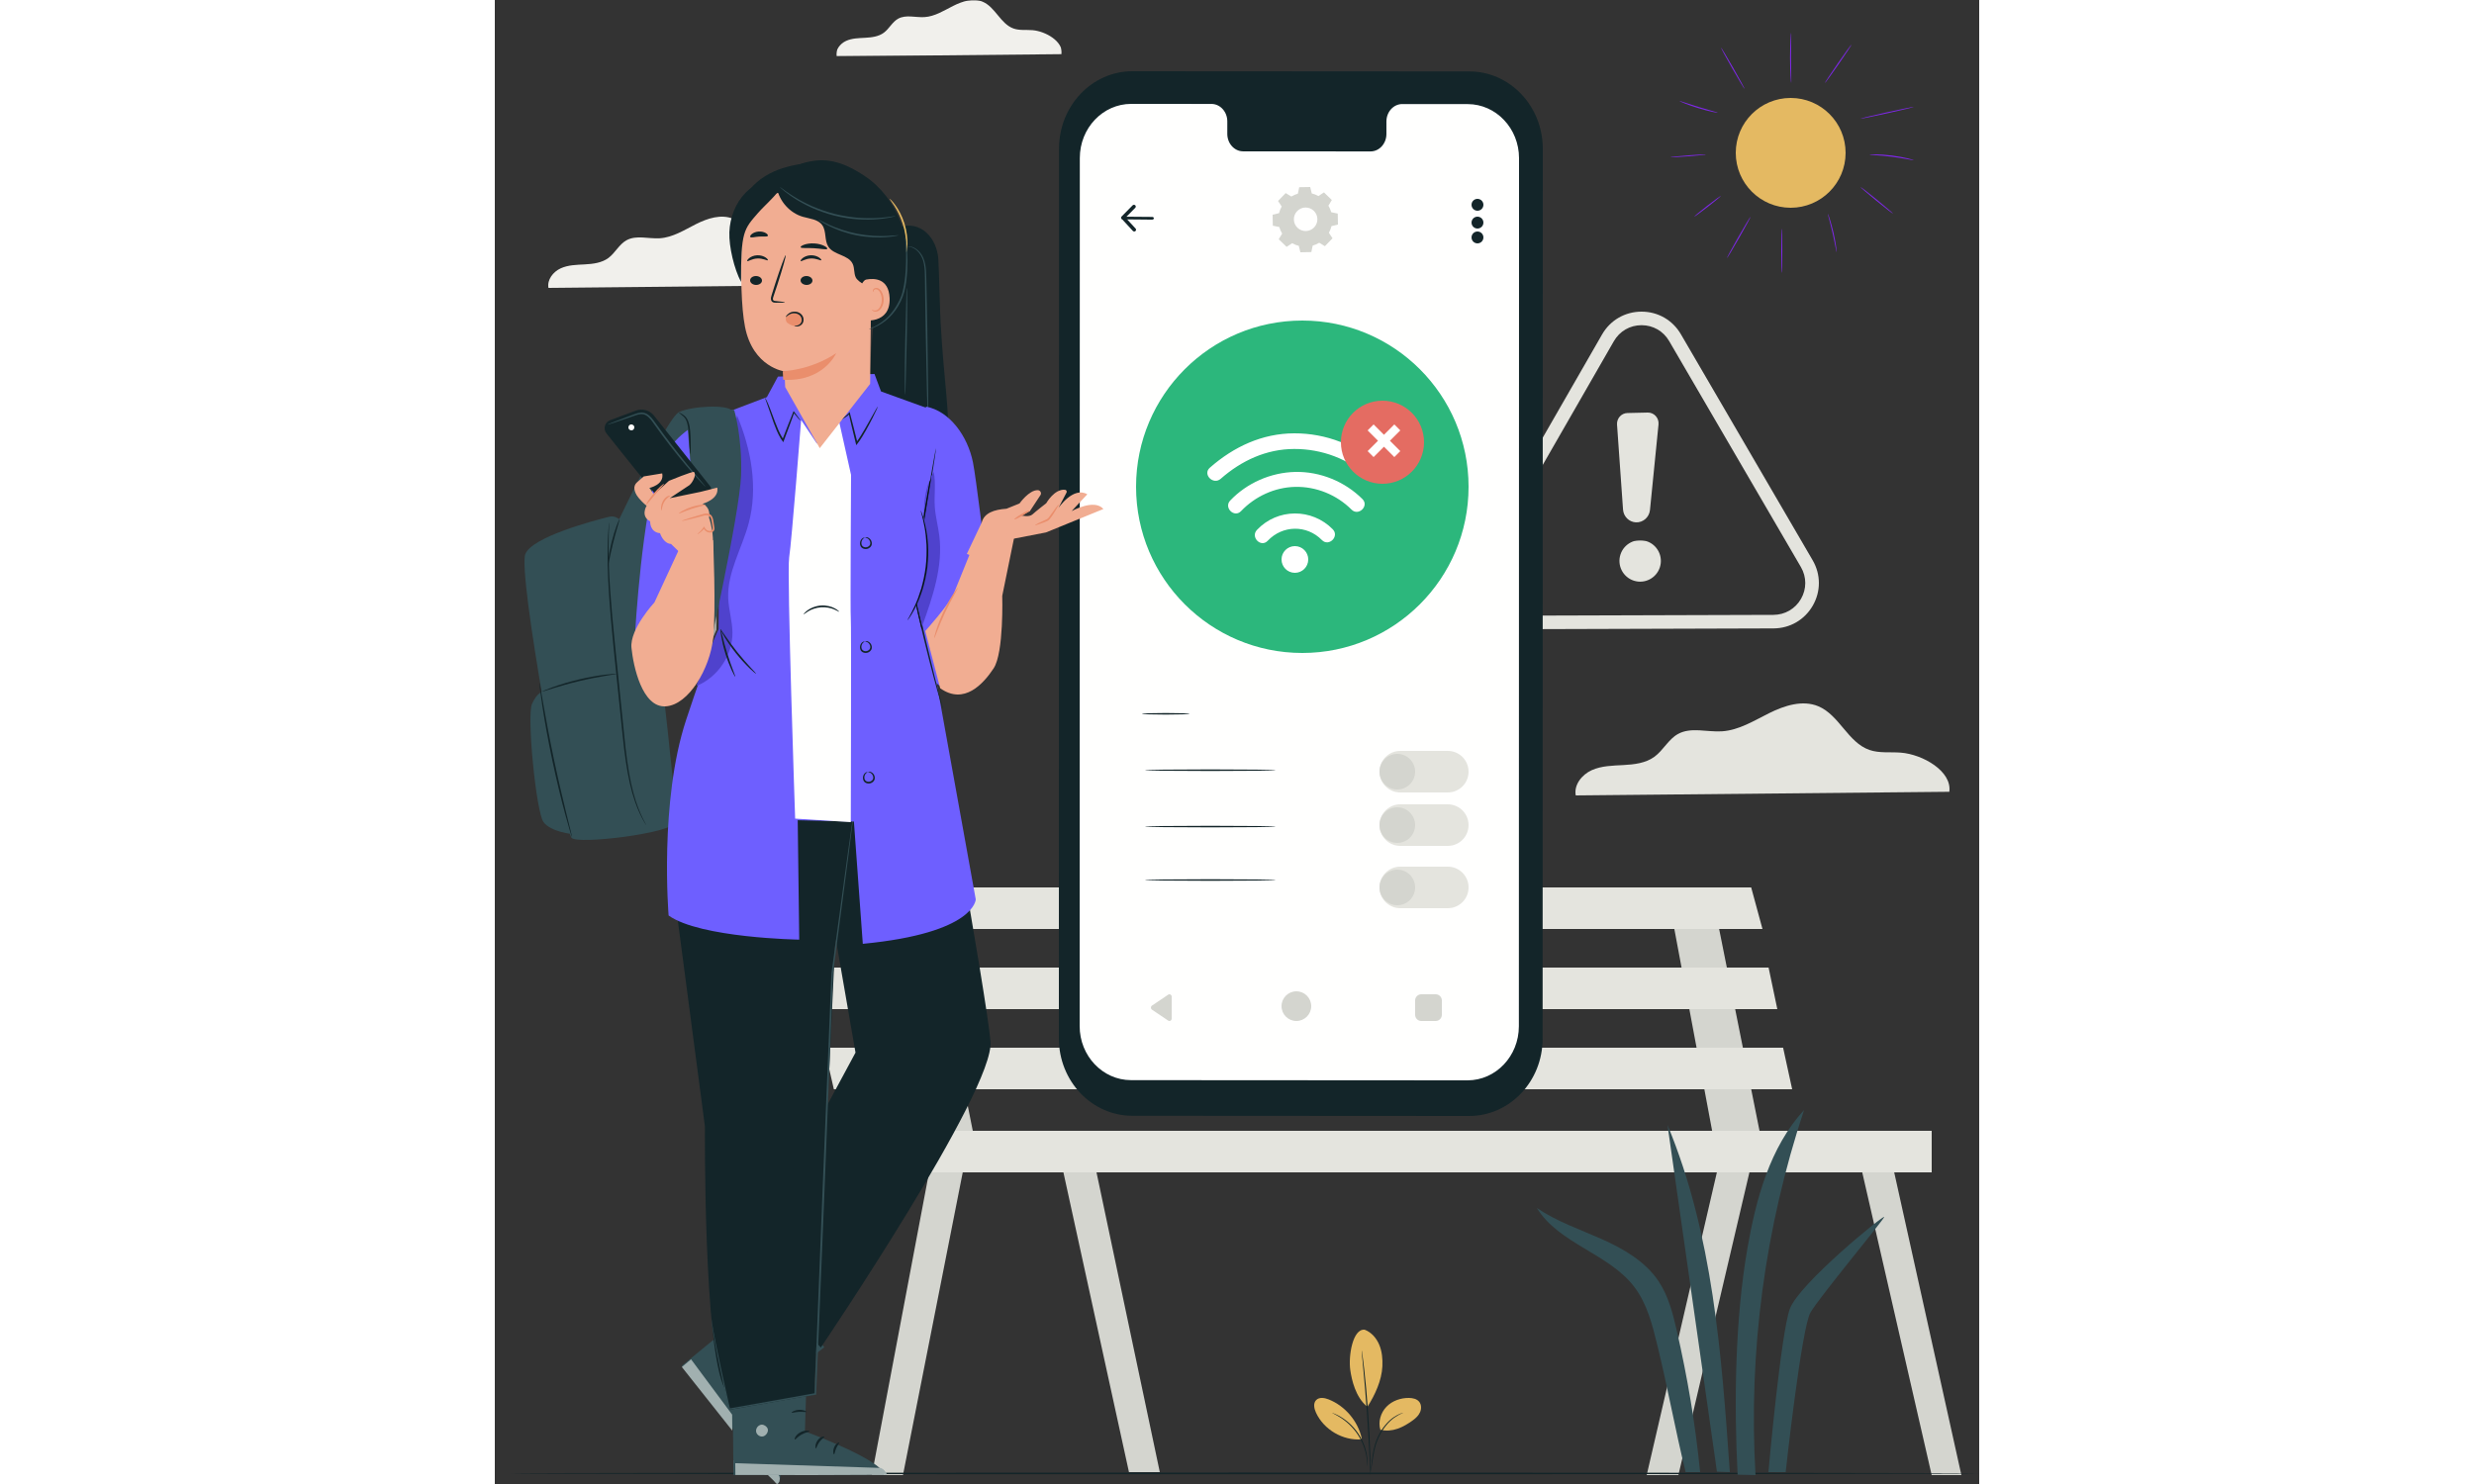 <?xml version="1.0" encoding="UTF-8"?>
<svg width="100%" height="300px" viewBox="0 0 500 500" version="1.1" xmlns="http://www.w3.org/2000/svg" xmlns:xlink="http://www.w3.org/1999/xlink">
    <rect x="0" y="0" width="500" height="500" fill="#333333" stroke="none"/>
    <title>No Internet</title>
    <defs>
        <polygon id="path-1" points="3.43401722e-23 0 76 0 76 19 3.43401722e-23 19"></polygon>
        <polygon id="path-3" points="0 0 495 0 495 315 0 315"></polygon>
        <polygon id="path-5" points="0 0 495 0 495 315 0 315"></polygon>
        <polygon id="path-7" points="0 0 18 0 18 44 0 44"></polygon>
        <polygon id="path-9" points="0 0 18 0 18 44 0 44"></polygon>
    </defs>
    <g id="No-Internet" stroke="none" stroke-width="1" fill="none" fill-rule="evenodd">
        <g id="no-internet" transform="translate(5, 0)">
            <g id="Fill-1-Clipped" transform="translate(110, 0)">
                <mask id="mask-2" fill="white">
                    <use xlink:href="#path-1"></use>
                </mask>
                <g id="path-1"></g>
                <path d="M75.961,18.248 C76.541,14.012 70.587,10.526 66.113,10.164 C63.979,9.991 61.763,10.318 59.742,9.612 C55.363,8.078 53.613,2.397 49.34,0.586 C46.145,-0.767 42.468,0.438 39.371,2.003 C36.274,3.568 33.213,5.539 29.753,5.761 C26.743,5.955 23.474,4.833 20.841,6.31 C18.879,7.41 17.852,9.681 16.043,11.02 C14.274,12.332 11.965,12.608 9.77,12.729 C7.574,12.849 5.301,12.87 3.303,13.79 C1.304,14.709 -0.35,16.831 0.064,19 L75.961,18.248" id="Fill-1" fill="#F1F0EC" fill-rule="nonzero" mask="url(#mask-2)"></path>
            </g>
            <path d="M484.935,266.773 C485.897,259.859 476.026,254.174 468.609,253.583 C465.071,253.301 461.398,253.836 458.046,252.682 C450.786,250.18 447.885,240.91 440.801,237.957 C435.504,235.749 429.406,237.715 424.272,240.269 C419.137,242.823 414.063,246.037 408.327,246.401 C403.337,246.715 397.918,244.886 393.552,247.295 C390.299,249.091 388.594,252.796 385.596,254.981 C382.664,257.118 378.836,257.573 375.197,257.767 C371.557,257.963 367.79,257.999 364.474,259.499 C361.161,260.999 358.419,264.462 359.107,268 L484.935,266.773" id="Fill-4" fill="#E4E4DE" fill-rule="nonzero"></path>
            <path d="M108.95,96.051 C109.684,90.699 102.162,86.296 96.511,85.839 C93.817,85.62 91.016,86.034 88.464,85.141 C82.931,83.204 80.722,76.028 75.324,73.741 C71.289,72.032 66.643,73.554 62.731,75.531 C58.819,77.508 54.952,79.997 50.582,80.277 C46.78,80.522 42.652,79.106 39.325,80.971 C36.847,82.361 35.549,85.23 33.264,86.921 C31.028,88.577 28.114,88.927 25.34,89.079 C22.568,89.23 19.697,89.258 17.171,90.419 C14.647,91.58 12.557,94.262 13.081,97 L108.95,96.051" id="Fill-5" fill="#F1F0EC" fill-rule="nonzero"></path>
            <polyline id="Fill-6" fill="#D4D5CF" fill-rule="nonzero" points="408.262 388 383 497 393.681 496.973 419 389.028 408.262 388"></polyline>
            <polyline id="Fill-7" fill="#D4D5CF" fill-rule="nonzero" points="454 388 478.994 497 489 497 464.817 388 454 388"></polyline>
            <polyline id="Fill-8" fill="#D4D5CF" fill-rule="nonzero" points="391 306 405.043 381 421 381 406 306 391 306"></polyline>
            <polyline id="Fill-9" fill="#D4D5CF" fill-rule="nonzero" points="142.594 388 122 497 132.484 497 154 388 142.594 388"></polyline>
            <polyline id="Fill-10" fill="#D4D5CF" fill-rule="nonzero" points="185 388 208.611 496 219 496 196.199 388 185 388"></polyline>
            <polyline id="Fill-11" fill="#D4D5CF" fill-rule="nonzero" points="126 306 140.042 381 156 381 141 306 126 306"></polyline>
            <polyline id="Fill-12" fill="#E4E4DE" fill-rule="nonzero" points="93 299 95.923 313 422 313 418.195 299 93 299"></polyline>
            <polyline id="Fill-13" fill="#E4E4DE" fill-rule="nonzero" points="100 326 103.437 340 427 340 424.058 326 100 326"></polyline>
            <polyline id="Fill-14" fill="#E4E4DE" fill-rule="nonzero" points="106 353 109.208 367 432 367 428.949 353 106 353"></polyline>
            <polygon id="Fill-15" fill="#E4E4DE" fill-rule="nonzero" points="131 395 479 395 479 381 131 381"></polygon>
            <path d="M381.266,109.565 L381.232,109.565 C377.347,109.577 373.874,111.591 371.942,114.954 L328.024,191.381 C326.091,194.744 326.104,198.751 328.056,202.104 C330.005,205.444 333.475,207.435 337.346,207.435 L337.38,207.435 L425.684,207.167 C429.571,207.154 433.043,205.139 434.975,201.777 C436.908,198.414 436.896,194.406 434.944,191.054 L390.556,114.897 C388.61,111.556 385.139,109.565 381.266,109.565 Z M337.346,212 C331.826,212 326.878,209.161 324.101,204.397 C321.316,199.619 321.299,193.904 324.053,189.11 L367.973,112.683 C370.727,107.889 375.679,105.017 381.218,105 L381.267,105 C386.788,105 391.736,107.839 394.513,112.604 L438.899,188.761 C441.684,193.538 441.702,199.254 438.945,204.048 C436.19,208.841 431.239,211.713 425.7,211.731 L337.394,212 L337.346,212 L337.346,212 Z" id="Fill-16" fill="#E4E4DE" fill-rule="nonzero"></path>
            <path d="M373.009,143.066 L375.029,171.687 C375.195,174.027 377.043,175.874 379.342,175.994 C381.766,176.119 383.862,174.285 384.106,171.823 L386.981,143.015 C387.199,140.834 385.493,138.951 383.344,139.001 L376.495,139.158 C374.452,139.205 372.863,140.987 373.009,143.066" id="Fill-17" fill="#E4E4DE" fill-rule="nonzero"></path>
            <g id="Group-21" transform="translate(0, 182)">
                <g id="Fill-18-Clipped">
                    <mask id="mask-4" fill="white">
                        <use xlink:href="#path-3"></use>
                    </mask>
                    <g id="path-3"></g>
                    <path d="M387.436,9.135 C386.254,12.808 382.325,14.826 378.658,13.641 C374.991,12.456 372.978,8.519 374.16,4.845 C375.343,1.173 379.273,-0.845 382.94,0.339 C386.605,1.523 388.619,5.461 387.436,9.135" id="Fill-18" fill="#E4E4DE" fill-rule="nonzero" mask="url(#mask-4)"></path>
                </g>
                <g id="Fill-20-Clipped">
                    <mask id="mask-6" fill="white">
                        <use xlink:href="#path-5"></use>
                    </mask>
                    <g id="path-3"></g>
                    <path d="M495,314.436 C495,314.598 384.167,314.73 247.478,314.73 C110.742,314.73 -0.068,314.598 -0.068,314.436 C-0.068,314.274 110.742,314.142 247.478,314.142 C384.167,314.142 495,314.274 495,314.436" id="Fill-20" fill="#132529" fill-rule="nonzero" mask="url(#mask-6)"></path>
                </g>
            </g>
            <path d="M323.207,376 L209.709,375.93 C196.059,375.922 184.998,364.258 185,349.874 L185.056,50.047 C185.058,35.656 196.135,23.992 209.793,24 L323.291,24.07 C336.942,24.079 348,35.744 348,50.127 L347.944,349.954 C347.942,364.347 336.865,376.009 323.207,376" id="Fill-22" fill="#132529" fill-rule="nonzero"></path>
            <path d="M322.691,35.071 L300.678,35.056 C297.726,35.055 295.331,37.688 295.331,40.936 L295.33,45.139 C295.33,48.387 292.937,51.02 289.985,51.018 L247.079,50.992 C244.128,50.99 241.735,48.355 241.735,45.106 L241.736,40.903 C241.736,37.654 239.344,35.018 236.392,35.017 L228.651,35.011 L209.385,35 C199.817,34.994 192.056,43.157 192.055,53.23 L192,345.693 C191.998,355.761 199.747,363.925 209.31,363.93 L322.615,364 C332.183,364.007 339.943,355.844 339.945,345.771 L340,53.307 C340,43.24 332.253,35.077 322.691,35.071" id="Fill-23" fill="#FFFFFE" fill-rule="nonzero"></path>
            <path d="M223,335.812 L223,343.188 C223,343.827 222.335,344.216 221.827,343.872 L216.355,340.184 C215.882,339.866 215.882,339.134 216.355,338.815 L221.827,335.128 C222.335,334.784 223,335.173 223,335.812" id="Fill-24" fill="#D4D5CF" fill-rule="nonzero"></path>
            <path d="M270,339.001 C270,341.762 267.761,344 265,344 C262.239,344 260,341.762 260,339.001 C260,336.238 262.239,334 265,334 C267.761,334 270,336.238 270,339.001" id="Fill-25" fill="#D4D5CF" fill-rule="nonzero"></path>
            <path d="M311.918,344 L307.081,344 C305.932,344 305,343.069 305,341.923 L305,337.076 C305,335.93 305.932,335 307.081,335 L311.918,335 C313.068,335 314,335.93 314,337.077 L314,341.923 C314,343.069 313.068,344 311.918,344" id="Fill-26" fill="#D4D5CF" fill-rule="nonzero"></path>
            <path d="M323,164 C323,194.928 297.928,220 267.001,220 C236.072,220 211,194.928 211,164 C211,133.072 236.072,108 267.001,108 C297.928,108 323,133.072 323,164" id="Fill-27" fill="#2CB77C" fill-rule="nonzero"></path>
            <path d="M269,188.521 C268.988,191.006 266.965,193.011 264.479,193 C261.994,192.988 259.989,190.963 260,188.478 C260.011,185.994 262.035,183.988 264.521,184 C267.006,184.011 269.012,186.035 269,188.521" id="Fill-28" fill="#FFFFFF" fill-rule="nonzero"></path>
            <path d="M255.333,182.21 C260.339,176.91 268.475,176.749 273.609,181.968 C275.937,184.333 279.58,180.695 277.253,178.328 C270.208,171.169 258.644,171.21 251.725,178.538 C249.45,180.946 253.052,184.627 255.333,182.21" id="Fill-29" fill="#FFFFFF" fill-rule="nonzero"></path>
            <path d="M239.503,161.325 C246.515,155.168 254.886,151.292 264.259,151.268 C273.55,151.246 282.711,154.595 289.516,161.086 C291.947,163.405 295.639,159.705 293.2,157.378 C285.406,149.943 274.952,145.973 264.284,146 C253.497,146.028 243.911,150.506 235.853,157.582 C233.323,159.804 236.987,163.533 239.503,161.325" id="Fill-30" fill="#FFFFFF" fill-rule="nonzero"></path>
            <path d="M246.357,172.215 C251.051,167.284 257.628,164.195 264.579,164.04 C271.72,163.882 278.615,166.741 283.578,171.698 C285.906,174.023 289.585,170.48 287.257,168.156 C281.382,162.29 273.058,158.82 264.604,159.007 C256.335,159.191 248.322,162.746 242.713,168.639 C240.453,171.013 244.089,174.599 246.357,172.215" id="Fill-31" fill="#FFFFFF" fill-rule="nonzero"></path>
            <path d="M308,149 C308,156.733 301.733,163 294,163 C286.267,163 280,156.733 280,149 C280,141.267 286.267,135 294,135 C301.733,135 308,141.267 308,149" id="Fill-32" fill="#E46C62" fill-rule="nonzero"></path>
            <polyline id="Fill-33" fill="#FFFFFE" fill-rule="nonzero" points="291.006 154 289 151.993 297.994 143 300 145.007 291.006 154"></polyline>
            <polyline id="Fill-34" fill="#FFFFFE" fill-rule="nonzero" points="300 151.993 297.994 154 289 145.007 291.006 143 300 151.993"></polyline>
            <path d="M265.267,71.128 C263.747,72.702 263.792,75.21 265.366,76.729 C266.94,78.249 269.447,78.205 270.967,76.63 C272.486,75.056 272.442,72.549 270.868,71.029 C269.294,69.511 266.786,69.554 265.267,71.128 Z M263.3,66.209 C263.998,65.788 264.74,65.468 265.506,65.25 L265.962,63.065 L269.653,63 L270.184,65.168 C270.959,65.359 271.712,65.652 272.424,66.05 L274.291,64.827 L276.946,67.391 L275.79,69.299 C276.212,69.997 276.532,70.74 276.749,71.507 L278.935,71.962 L279,75.653 L276.831,76.185 C276.642,76.958 276.348,77.712 275.951,78.424 L277.173,80.291 L274.609,82.947 L272.701,81.791 C272.003,82.213 271.26,82.532 270.494,82.75 L270.039,84.935 L266.347,85 L265.816,82.832 C265.042,82.641 264.288,82.348 263.576,81.951 L261.709,83.174 L259.054,80.61 L260.21,78.701 C259.788,78.003 259.468,77.261 259.25,76.493 L257.065,76.039 L257,72.347 L259.168,71.816 C259.358,71.042 259.653,70.288 260.05,69.576 L258.827,67.709 L261.391,65.053 L263.3,66.209 L263.3,66.209 Z" id="Fill-35" fill="#D4D5CF" fill-rule="nonzero"></path>
            <path d="M215.746,74 C214.542,74 213.015,73.978 211.489,73.956 C209.667,73.93 207.847,73.905 206.579,73.915 L206.573,73.915 C206.26,73.915 206.005,73.714 206,73.464 C205.997,73.212 206.251,73.006 206.567,73.003 C207.84,72.99 209.675,73.018 211.511,73.044 C213.333,73.072 215.155,73.097 216.421,73.085 L216.427,73.085 C216.74,73.085 216.995,73.287 217,73.536 C217.003,73.788 216.75,73.995 216.434,73.997 C216.22,73.999 215.99,74 215.746,74" id="Fill-36" fill="#132529" fill-rule="nonzero"></path>
            <path d="M210.383,78 C210.212,78 210.043,77.932 209.921,77.8 L206.155,73.71 C205.943,73.477 205.949,73.127 206.17,72.903 L209.84,69.185 C210.077,68.946 210.469,68.938 210.714,69.163 C210.962,69.391 210.971,69.768 210.736,70.006 L207.457,73.327 L210.845,77.008 C211.071,77.254 211.047,77.631 210.793,77.85 C210.675,77.95 210.528,78 210.383,78" id="Fill-37" fill="#132529" fill-rule="nonzero"></path>
            <path d="M328,68.999 C328,70.105 327.103,71 325.999,71 C324.895,71 324,70.105 324,68.999 C324,67.895 324.895,67 325.999,67 C327.103,67 328,67.895 328,68.999" id="Fill-38" fill="#132529" fill-rule="nonzero"></path>
            <path d="M328,75 C328,76.104 327.103,77 325.999,77 C324.895,77 324,76.104 324,75 C324,73.896 324.895,73 325.999,73 C327.103,73 328,73.896 328,75" id="Fill-39" fill="#132529" fill-rule="nonzero"></path>
            <path d="M328,80.001 C328,81.105 327.103,82 325.999,82 C324.895,82 324,81.105 324,80.001 C324,78.895 324.895,78 325.999,78 C327.103,78 328,78.895 328,80.001" id="Fill-40" fill="#132529" fill-rule="nonzero"></path>
            <path d="M229,240.5 C229,240.643 225.418,240.761 221,240.761 C216.581,240.761 213,240.643 213,240.5 C213,240.356 216.581,240.239 221,240.239 C225.418,240.239 229,240.356 229,240.5" id="Fill-41" fill="#132529" fill-rule="nonzero"></path>
            <path d="M258,259.501 C258,259.644 248.151,259.76 236.002,259.76 C223.848,259.76 214,259.644 214,259.501 C214,259.356 223.848,259.24 236.002,259.24 C248.151,259.24 258,259.356 258,259.501" id="Fill-42" fill="#132529" fill-rule="nonzero"></path>
            <path d="M258,278.5 C258,278.644 248.151,278.76 236.002,278.76 C223.848,278.76 214,278.644 214,278.5 C214,278.356 223.848,278.24 236.002,278.24 C248.151,278.24 258,278.356 258,278.5" id="Fill-43" fill="#132529" fill-rule="nonzero"></path>
            <path d="M316.004,267 L299.995,267 C296.132,267 293,263.866 293,260.001 C293,256.134 296.132,253 299.995,253 L316.004,253 C319.868,253 323,256.134 323,260.001 C323,263.866 319.868,267 316.004,267" id="Fill-44" fill="#E4E4DE" fill-rule="nonzero"></path>
            <path d="M305,260.001 C305,263.314 302.314,266 299,266 C295.686,266 293,263.314 293,260.001 C293,256.687 295.686,254 299,254 C302.314,254 305,256.687 305,260.001" id="Fill-45" fill="#D4D5CF" fill-rule="nonzero"></path>
            <path d="M316.004,285 L299.995,285 C296.132,285 293,281.866 293,278.001 C293,274.134 296.132,271 299.995,271 L316.004,271 C319.868,271 323,274.134 323,278.001 C323,281.866 319.868,285 316.004,285" id="Fill-46" fill="#E4E4DE" fill-rule="nonzero"></path>
            <path d="M305,278.001 C305,281.313 302.314,284 299,284 C295.686,284 293,281.313 293,278.001 C293,274.687 295.686,272 299,272 C302.314,272 305,274.687 305,278.001" id="Fill-47" fill="#D4D5CF" fill-rule="nonzero"></path>
            <path d="M258,296.5 C258,296.644 248.151,296.76 236.002,296.76 C223.848,296.76 214,296.644 214,296.5 C214,296.356 223.848,296.24 236.002,296.24 C248.151,296.24 258,296.356 258,296.5" id="Fill-48" fill="#132529" fill-rule="nonzero"></path>
            <path d="M316.004,306 L299.995,306 C296.132,306 293,302.865 293,298.999 C293,295.135 296.132,292 299.995,292 L316.004,292 C319.868,292 323,295.135 323,298.999 C323,302.865 319.868,306 316.004,306" id="Fill-49" fill="#E4E4DE" fill-rule="nonzero"></path>
            <path d="M305,298.999 C305,302.313 302.314,305 299,305 C295.686,305 293,302.313 293,298.999 C293,295.687 295.686,293 299,293 C302.314,293 305,295.687 305,298.999" id="Fill-50" fill="#D4D5CF" fill-rule="nonzero"></path>
            <path d="M450,51.499 C450,61.717 441.717,70 431.501,70 C421.283,70 413,61.717 413,51.499 C413,41.282 421.283,33 431.501,33 C441.717,33 450,41.282 450,51.499" id="Fill-51" fill="#E4B962" fill-rule="nonzero"></path>
            <path d="M428.5,92 C428.405,92 428.328,88.643 428.328,84.501 C428.328,80.357 428.405,77 428.5,77 C428.595,77 428.672,80.357 428.672,84.501 C428.672,88.643 428.595,92 428.5,92" id="Fill-52" fill="#7E27E8" fill-rule="nonzero"></path>
            <path d="M417.996,73.001 C418.088,73.055 416.374,76.232 414.167,80.096 C411.958,83.962 410.095,87.053 410.004,86.999 C409.912,86.945 411.626,83.769 413.834,79.903 C416.04,76.038 417.905,72.947 417.996,73.001" id="Fill-53" fill="#7E27E8" fill-rule="nonzero"></path>
            <path d="M407.998,66.003 C408.066,66.086 406.106,67.72 403.623,69.65 C401.139,71.581 399.07,73.079 399.002,72.997 C398.934,72.912 400.893,71.28 403.377,69.349 C405.861,67.418 407.93,65.92 407.998,66.003" id="Fill-54" fill="#7E27E8" fill-rule="nonzero"></path>
            <path d="M446.986,85 C446.938,85.009 446.794,84.273 446.562,83.086 C446.331,81.899 446.004,80.262 445.594,78.47 C445.183,76.676 444.767,75.068 444.458,73.905 C444.152,72.742 443.961,72.02 444.007,72 C444.049,71.982 444.319,72.669 444.685,73.815 C445.052,74.958 445.506,76.564 445.92,78.367 C446.333,80.169 446.625,81.825 446.797,83.032 C446.969,84.237 447.03,84.991 446.986,85" id="Fill-55" fill="#7E27E8" fill-rule="nonzero"></path>
            <path d="M465.998,71.998 C465.926,72.076 463.403,70.125 460.368,67.642 C457.33,65.157 454.928,63.081 455.002,63.002 C455.073,62.925 457.595,64.875 460.632,67.359 C463.669,69.843 466.072,71.92 465.998,71.998" id="Fill-56" fill="#7E27E8" fill-rule="nonzero"></path>
            <path d="M473,53.988 C472.987,54.047 472.153,53.887 470.804,53.64 C469.457,53.393 467.593,53.075 465.524,52.813 C463.454,52.552 461.572,52.397 460.209,52.303 C458.844,52.206 457.999,52.155 458,52.093 C458,52.039 458.846,51.984 460.219,52.004 C461.59,52.023 463.486,52.132 465.567,52.394 C467.648,52.658 469.517,53.024 470.856,53.347 C472.196,53.669 473.011,53.934 473,53.988" id="Fill-57" fill="#7E27E8" fill-rule="nonzero"></path>
            <path d="M473,36.008 C473.025,36.103 469.016,37.072 464.046,38.172 C459.075,39.273 455.025,40.087 455,39.992 C454.974,39.897 458.983,38.929 463.954,37.828 C468.924,36.728 472.974,35.913 473,36.008" id="Fill-58" fill="#7E27E8" fill-rule="nonzero"></path>
            <path d="M451.997,15.001 C452.087,15.059 450.147,18.014 447.664,21.603 C445.181,25.193 443.095,28.056 443.003,27.999 C442.912,27.941 444.852,24.986 447.335,21.396 C449.818,17.807 451.906,14.944 451.997,15.001" id="Fill-59" fill="#7E27E8" fill-rule="nonzero"></path>
            <path d="M431.655,11 C431.704,11.003 431.698,11.956 431.679,13.494 C431.659,15.032 431.632,17.154 431.634,19.5 C431.637,21.846 431.668,23.97 431.691,25.507 C431.714,27.045 431.722,27.997 431.672,28 C431.627,28.003 431.533,27.055 431.448,25.517 C431.363,23.98 431.294,21.852 431.291,19.5 C431.289,17.15 431.354,15.022 431.436,13.484 C431.519,11.946 431.609,10.998 431.655,11" id="Fill-60" fill="#7E27E8" fill-rule="nonzero"></path>
            <path d="M415.997,29.999 C415.909,30.056 414.049,26.969 411.842,23.104 C409.634,19.238 407.915,16.059 408.003,16.001 C408.091,15.943 409.952,19.03 412.158,22.897 C414.367,26.761 416.084,29.941 415.997,29.999" id="Fill-61" fill="#7E27E8" fill-rule="nonzero"></path>
            <path d="M407,37.987 C406.989,38.04 406.234,37.926 405.031,37.663 C403.828,37.401 402.177,36.982 400.377,36.431 C398.576,35.88 396.97,35.302 395.822,34.844 C394.674,34.386 393.981,34.058 394,34.008 C394.019,33.954 394.745,34.187 395.913,34.574 C397.08,34.961 398.694,35.494 400.486,36.044 C402.28,36.592 403.912,37.054 405.095,37.385 C406.279,37.719 407.011,37.931 407,37.987" id="Fill-62" fill="#7E27E8" fill-rule="nonzero"></path>
            <path d="M403,52.027 C403.009,52.115 400.332,52.399 397.019,52.661 C393.705,52.923 391.01,53.062 391,52.973 C390.99,52.884 393.667,52.6 396.981,52.339 C400.294,52.078 402.99,51.938 403,52.027" id="Fill-63" fill="#7E27E8" fill-rule="nonzero"></path>
            <path d="M390,379 C395.555,417.953 401.109,456.906 406.664,495.86 L411,496 C408.233,456.308 405.287,415.826 390,379" id="Fill-64" fill="#334F55" fill-rule="nonzero"></path>
            <path d="M436,374 C424.463,386.597 419.824,403.926 416.903,420.733 C412.759,444.567 412.383,472.707 413.624,496.867 L419.652,497 C417.21,455.273 422.869,413.694 436,374" id="Fill-65" fill="#334F55" fill-rule="nonzero"></path>
            <path d="M393.111,448.218 C391.785,442.428 390.269,436.536 386.944,431.603 C382.45,424.939 375.132,420.726 367.765,417.445 C360.4,414.165 352.653,411.541 346,407 C353.424,419.101 370.277,422.32 378.859,433.639 C383.128,439.269 384.9,446.333 386.572,453.185 C390.221,468.126 392.468,481.058 396.116,496 L401,496 C399.39,479.762 396.754,464.127 393.111,448.218" id="Fill-66" fill="#334F55" fill-rule="nonzero"></path>
            <path d="M424,496 C424,496 428.139,449.549 431.207,441.022 C434.274,432.492 463.277,408.929 462.998,410.038 C462.719,411.146 441.246,436.929 438.178,442.196 C435.11,447.462 429.812,496 429.812,496 L424,496" id="Fill-67" fill="#334F55" fill-rule="nonzero"></path>
            <path d="M288.015,448.017 C290.243,448.85 291.968,450.826 292.912,453.085 C293.857,455.344 294.087,457.867 293.973,460.327 C293.753,465.09 291.471,470.036 288.928,474 C284.884,470.785 283.624,464.785 283.17,461.699 C282.451,456.823 283.999,447.554 288.015,448.017" id="Fill-68" fill="#E4B962" fill-rule="nonzero"></path>
            <path d="M293.297,481.741 C292.48,479.047 293.409,475.969 295.354,473.96 C297.302,471.951 300.137,470.968 302.911,471.001 C304.192,471.016 305.595,471.303 306.395,472.324 C307.141,473.276 307.155,474.675 306.668,475.79 C306.183,476.905 305.275,477.774 304.304,478.487 C300.971,480.935 297.303,482.682 293.297,481.741" id="Fill-69" fill="#E4B962" fill-rule="nonzero"></path>
            <path d="M290.007,496 C289.985,495.996 290.015,495.656 290.082,495.045 C290.16,494.371 290.26,493.5 290.381,492.454 C290.665,490.287 291.011,487.187 292.453,484.104 C293.873,481.031 295.987,478.697 297.813,477.487 C298.72,476.869 299.523,476.484 300.096,476.272 C300.377,476.155 300.608,476.102 300.76,476.053 C300.915,476.009 300.996,475.993 300.999,476.003 C301.031,476.077 299.701,476.412 297.947,477.683 C296.186,478.921 294.147,481.227 292.75,484.249 C291.337,487.269 290.956,490.328 290.613,492.486 C290.45,493.575 290.318,494.457 290.211,495.063 C290.104,495.669 290.03,496.003 290.007,496" id="Fill-70" fill="#132529" fill-rule="nonzero"></path>
            <path d="M287.007,455 C287.022,454.998 287.052,455.143 287.097,455.422 C287.142,455.737 287.201,456.139 287.274,456.639 C287.419,457.697 287.608,459.23 287.823,461.125 C288.253,464.917 288.761,470.161 289.171,475.964 C289.579,481.766 289.811,487.026 289.915,490.835 C289.97,492.739 289.997,494.28 290,495.346 C289.999,495.848 289.997,496.254 289.996,496.571 C289.991,496.852 289.98,497 289.967,497 C289.954,497 289.935,496.853 289.915,496.574 C289.897,496.256 289.872,495.851 289.844,495.349 C289.791,494.241 289.719,492.713 289.632,490.843 C289.453,487.039 289.176,481.784 288.768,475.984 C288.36,470.187 287.896,464.942 287.539,461.148 C287.364,459.281 287.221,457.757 287.117,456.652 C287.076,456.151 287.043,455.746 287.016,455.429 C286.998,455.149 286.995,455.001 287.007,455" id="Fill-71" fill="#132529" fill-rule="nonzero"></path>
            <path d="M287,484.555 C285.695,478.762 281.416,473.726 275.916,471.513 C274.516,470.949 272.713,470.64 271.662,471.724 C270.61,472.812 270.978,474.615 271.617,475.988 C274.274,481.702 280.658,485.441 286.929,484.958" id="Fill-72" fill="#E4B962" fill-rule="nonzero"></path>
            <path d="M277.001,476.003 C277.009,475.981 277.305,476.093 277.836,476.314 C278.102,476.422 278.428,476.557 278.787,476.755 C279.146,476.953 279.575,477.141 280.005,477.43 C280.442,477.706 280.929,477.997 281.409,478.376 C281.91,478.725 282.402,479.154 282.919,479.609 C283.925,480.546 284.952,481.676 285.851,483.001 C286.739,484.334 287.408,485.718 287.897,487.021 C288.122,487.681 288.337,488.307 288.47,488.914 C288.637,489.512 288.722,490.084 288.807,490.604 C288.911,491.122 288.917,491.601 288.961,492.017 C289.006,492.433 289.002,492.794 288.997,493.089 C288.993,493.676 288.978,494 288.957,494 C288.88,494.002 288.928,492.697 288.575,490.645 C288.475,490.134 288.379,489.572 288.202,488.987 C288.062,488.392 287.839,487.78 287.61,487.135 C287.113,485.859 286.449,484.504 285.577,483.194 C284.694,481.893 283.693,480.778 282.713,479.843 C282.211,479.389 281.733,478.958 281.245,478.604 C280.78,478.22 280.307,477.921 279.882,477.637 C278.159,476.535 276.97,476.072 277.001,476.003" id="Fill-73" fill="#132529" fill-rule="nonzero"></path>
            <path d="M89.898,434 L58,460.156 L90.347,500 C93.965,496.677 84.874,469.863 84.874,469.863 L106,453.941 L89.898,434" id="Fill-74" fill="#334F55" fill-rule="nonzero"></path>
            <g id="Group-78" transform="translate(73, 456)">
                <g id="Fill-75-Clipped">
                    <mask id="mask-8" fill="white">
                        <use xlink:href="#path-7"></use>
                    </mask>
                    <g id="path-5"></g>
                    <path d="M2.023,3.839 C1.556,3.839 1.095,3.717 0.755,3.47 C-0.086,2.858 -0.251,1.543 0.394,0.736 C0.78,0.255 1.406,0 2.03,0 C2.035,0 2.04,0 2.045,0 L2.082,3.837 C2.062,3.837 2.042,3.839 2.023,3.839" id="Fill-75" fill="#A1B0B0" fill-rule="nonzero" mask="url(#mask-8)"></path>
                </g>
                <g id="Fill-77-Clipped">
                    <mask id="mask-10" fill="white">
                        <use xlink:href="#path-9"></use>
                    </mask>
                    <g id="path-5"></g>
                    <path d="M17.068,44.068 L14.253,40.634 C14.32,40.635 14.371,40.635 14.438,40.635 L17.207,43.967 C17.631,43.586 17.884,42.896 17.998,41.972 C18.018,42.71 17.861,43.629 17.068,44.068" id="Fill-77" fill="#FFFFFE" fill-rule="nonzero" mask="url(#mask-10)"></path>
                </g>
            </g>
            <path d="M87.611,496.539 C87.553,496.539 87.509,496.539 87.451,496.538 L87.389,496.462 L87.547,496.461 L87.611,496.539" id="Fill-79" fill="#97A19F" fill-rule="nonzero"></path>
            <path d="M90.129,500 L87.081,497.09 L87,497.012 L90.543,497 L90.834,497.301 C90.834,497.301 90.982,497.727 91,498.257 C90.874,499.065 90.596,499.667 90.129,500" id="Fill-80" fill="#A1B0B0" fill-rule="nonzero"></path>
            <path d="M75,482 L73.306,479.867 L75,481.971 L75,482 M58.003,460.596 L58,460.593 L61.106,458 L61.119,458.019 L58.003,460.596" id="Fill-81" fill="#FFFFFE" fill-rule="nonzero"></path>
            <polyline id="Fill-82" fill="#A1B0B0" fill-rule="nonzero" points="75 482 73.306 479.891 58 460.582 61.116 458 74.95 476.629 75 482"></polyline>
            <path d="M84.966,470.985 C84.775,471.118 83.934,470.325 82.591,469.929 C81.26,469.502 80.071,469.669 80.006,469.458 C79.903,469.273 81.24,468.698 82.857,469.202 C84.477,469.694 85.168,470.894 84.966,470.985" id="Fill-83" fill="#132529" fill-rule="nonzero"></path>
            <path d="M86.979,475.968 C86.83,476.122 85.835,475.674 84.503,475.68 C83.171,475.654 82.166,476.086 82.02,475.931 C81.845,475.808 82.854,474.982 84.512,475 C86.167,475.006 87.158,475.847 86.979,475.968" id="Fill-84" fill="#132529" fill-rule="nonzero"></path>
            <path d="M84.03,482.963 C83.829,482.796 84.645,481.568 86.241,481.144 C87.833,480.709 89.097,481.376 88.994,481.624 C88.917,481.903 87.777,481.756 86.472,482.125 C85.16,482.462 84.22,483.169 84.03,482.963" id="Fill-85" fill="#132529" fill-rule="nonzero"></path>
            <path d="M89.896,466.997 C89.632,467.06 89.137,465.954 88.09,464.919 C87.066,463.864 85.913,463.309 86.005,463.075 C86.059,462.849 87.573,463.099 88.787,464.334 C90.012,465.559 90.145,466.969 89.896,466.997" id="Fill-86" fill="#132529" fill-rule="nonzero"></path>
            <path d="M93.59,461.945 C93.522,462.011 92.888,461.358 92.217,459.998 C91.884,459.318 91.556,458.459 91.319,457.46 C91.201,456.961 91.106,456.426 91.044,455.865 C91.018,455.593 90.969,455.288 91.028,454.908 C91.051,454.538 91.407,454.013 91.849,454.005 C92.251,453.961 92.613,454.208 92.818,454.483 C93.029,454.762 93.143,455.04 93.248,455.292 C93.463,455.809 93.626,456.329 93.744,456.835 C93.975,457.848 94.03,458.797 93.986,459.578 C93.897,461.152 93.495,462.033 93.418,461.999 C93.301,461.964 93.51,461.045 93.461,459.573 C93.436,458.839 93.332,457.97 93.084,457.05 C92.959,456.591 92.797,456.121 92.593,455.656 C92.395,455.159 92.149,454.808 91.913,454.851 C91.825,454.869 91.798,454.886 91.754,455.069 C91.72,455.248 91.743,455.502 91.768,455.771 C91.816,456.294 91.891,456.797 91.984,457.272 C92.172,458.22 92.431,459.051 92.689,459.731 C93.207,461.094 93.682,461.866 93.59,461.945" id="Fill-87" fill="#132529" fill-rule="nonzero"></path>
            <path d="M93.012,461.57 C92.924,461.522 93.316,460.471 94.544,459.263 C95.155,458.666 95.982,458.059 97,457.606 C97.511,457.382 98.067,457.201 98.66,457.082 C99.255,456.987 100.029,456.829 100.743,457.584 C101.085,458.005 101.042,458.644 100.865,459.003 C100.7,459.389 100.485,459.626 100.289,459.884 C99.874,460.383 99.401,460.781 98.917,461.089 C97.948,461.711 96.939,461.96 96.105,461.996 C94.406,462.06 93.496,461.374 93.55,461.296 C93.595,461.136 94.541,461.549 96.048,461.318 C96.791,461.204 97.666,460.913 98.486,460.334 C98.896,460.048 99.289,459.691 99.633,459.262 C100.013,458.814 100.231,458.332 100.056,458.196 C99.894,457.974 99.289,457.888 98.809,458.01 C98.275,458.104 97.767,458.252 97.295,458.435 C96.353,458.804 95.559,459.301 94.942,459.791 C93.702,460.778 93.13,461.66 93.012,461.57" id="Fill-88" fill="#132529" fill-rule="nonzero"></path>
            <path d="M75,456.039 L75.381,497 L126,496.783 C125.684,491.916 99.455,482.253 99.455,482.253 L100.28,456 L75,456.039" id="Fill-89" fill="#334F55" fill-rule="nonzero"></path>
            <path d="M84.984,484 C84.112,484 83.248,483.358 83.047,482.495 C82.827,481.553 83.41,480.508 84.3,480.152 C84.495,480.048 84.712,480 84.934,480 C85.748,480 86.651,480.629 86.922,481.391 C87.268,482.364 86.408,483.687 85.411,483.945 C85.271,483.982 85.127,484 84.984,484" id="Fill-90" fill="#A1B0B0" fill-rule="nonzero"></path>
            <polyline id="Fill-91" fill="#FFFFFE" fill-rule="nonzero" points="75.521 496 75.473 492 75.495 492.001 75.527 496 75.521 496"></polyline>
            <path d="M126.942,497 C126.844,496.383 126.522,495.711 126.022,495 C126.463,495.466 126.923,496.149 126.978,497 C126.965,497 126.954,497 126.942,497" id="Fill-92" fill="#EEEEE9" fill-rule="nonzero"></path>
            <path d="M126.979,496.349 L101.16,496.297 L126.985,496.199 C126.981,496.134 126.97,496.067 126.953,496 C126.967,496 126.979,496 126.994,496 C127.005,496.112 127.001,496.229 126.979,496.349 M76.009,496.246 L76.003,496.246 L76,496.04 L76.007,496.04 L76.009,496.246" id="Fill-93" fill="#97A19F" fill-rule="nonzero"></path>
            <path d="M101.182,497 L76.038,496.945 L76,493 L124.987,494.585 C124.987,494.585 125.45,494.779 125.933,495.131 C126.496,495.682 126.858,496.203 126.968,496.681 C126.985,496.753 126.995,496.825 127,496.895 L101.182,497" id="Fill-94" fill="#A1B0B0" fill-rule="nonzero"></path>
            <path d="M100.999,482.215 C100.991,482.451 99.649,482.563 98.332,483.328 C96.991,484.061 96.316,485.087 96.068,484.994 C95.82,484.949 96.214,483.537 97.828,482.636 C99.432,481.722 101.056,481.999 100.999,482.215" id="Fill-95" fill="#132529" fill-rule="nonzero"></path>
            <path d="M105.998,484.1 C106.049,484.343 105.091,484.772 104.341,485.831 C103.565,486.866 103.378,488.009 103.158,487.999 C102.95,488.04 102.791,486.578 103.744,485.279 C104.688,483.973 105.992,483.862 105.998,484.1" id="Fill-96" fill="#132529" fill-rule="nonzero"></path>
            <path d="M109.266,489.998 C109.068,490.049 108.759,488.894 109.315,487.625 C109.864,486.352 110.892,485.847 110.985,486.04 C111.108,486.229 110.448,486.912 110.007,487.962 C109.542,488.999 109.484,489.975 109.266,489.998" id="Fill-97" fill="#132529" fill-rule="nonzero"></path>
            <path d="M99.992,475.699 C99.894,475.878 98.817,475.611 97.492,475.691 C96.165,475.748 95.134,476.125 95.012,475.958 C94.876,475.815 95.879,475.084 97.441,475.008 C99.003,474.923 100.106,475.544 99.992,475.699" id="Fill-98" fill="#132529" fill-rule="nonzero"></path>
            <path d="M99,469.816 C99.003,469.913 97.99,470.062 96.369,469.815 C95.563,469.691 94.612,469.456 93.613,469.058 C93.115,468.858 92.606,468.62 92.1,468.336 C91.858,468.195 91.57,468.054 91.303,467.777 C91.017,467.535 90.854,466.917 91.18,466.539 C91.447,466.171 91.921,466.011 92.301,466.002 C92.688,465.989 93.002,466.058 93.288,466.122 C93.873,466.248 94.422,466.423 94.926,466.625 C95.931,467.036 96.749,467.557 97.358,468.061 C98.581,469.081 99.001,469.949 98.914,469.994 C98.798,470.073 98.202,469.345 96.958,468.504 C96.338,468.087 95.545,467.655 94.605,467.312 C94.135,467.145 93.628,467.001 93.093,466.896 C92.536,466.765 92.063,466.764 91.921,466.989 C91.87,467.075 91.865,467.109 91.982,467.257 C92.102,467.392 92.328,467.525 92.567,467.664 C93.032,467.937 93.501,468.175 93.96,468.38 C94.878,468.79 95.755,469.068 96.507,469.255 C98.014,469.631 99.005,469.691 99,469.816" id="Fill-99" fill="#132529" fill-rule="nonzero"></path>
            <path d="M98.692,469.999 C98.604,470.037 98.109,469.159 98.012,467.569 C97.967,466.78 98.045,465.825 98.347,464.811 C98.5,464.305 98.711,463.787 98.988,463.278 C99.282,462.781 99.642,462.114 100.601,462.001 C101.103,461.98 101.522,462.366 101.665,462.699 C101.835,463.037 101.869,463.33 101.931,463.621 C102.026,464.207 102.017,464.783 101.939,465.317 C101.784,466.388 101.346,467.28 100.865,467.924 C99.881,469.23 98.849,469.528 98.827,469.446 C98.743,469.321 99.605,468.845 100.358,467.589 C100.729,466.97 101.058,466.155 101.151,465.219 C101.199,464.753 101.189,464.259 101.098,463.764 C101.017,463.23 100.813,462.8 100.611,462.855 C100.359,462.852 99.932,463.256 99.726,463.683 C99.468,464.135 99.262,464.598 99.103,465.052 C98.789,465.961 98.654,466.831 98.621,467.566 C98.558,469.042 98.827,469.961 98.692,469.999" id="Fill-100" fill="#132529" fill-rule="nonzero"></path>
            <path d="M79.08,218 C79.08,218 71.893,225.666 68.362,233.014 C64.832,240.361 62.574,257.892 62.574,257.892 C62.574,257.892 52.648,279.917 54.156,291.185 C55.664,302.454 65.773,379.516 65.773,379.516 C65.773,379.516 65.274,454.433 72.434,467.79 L74.032,475 L102.948,469.886 L102.768,465.563 L109.598,318.669 L127,218.666 L79.08,218" id="Fill-101" fill="#132529" fill-rule="nonzero"></path>
            <path d="M143.216,239.66 C143.216,239.66 160.451,334.402 161.971,350.851 C163.492,367.301 104.826,454 104.826,454 L78,426.107 L116.5,354.648 L103.987,282.633 L121.394,219 L139.68,219.641 L143.216,239.66" id="Fill-102" fill="#132529" fill-rule="nonzero"></path>
            <path d="M68,444.544 C68,444.544 68.015,445.265 68.206,446.635 C68.383,448.005 68.724,450.021 69.204,452.624 C70.167,457.828 71.728,465.375 73.825,474.804 L73.868,475 L74.069,474.964 C82.251,473.542 92.073,471.834 103.029,469.928 L103.248,469.89 L103.257,469.667 C104.062,449.948 105.024,426.378 106.056,401.102 C107.125,373.903 108.116,348.686 108.928,327.997 L108.926,328.02 C111.097,311.4 112.891,297.656 114.147,288.039 C114.754,283.261 115.23,279.509 115.558,276.924 C115.708,275.665 115.824,274.69 115.907,274.004 C115.982,273.343 116,273 116,273 C116,273 115.926,273.337 115.825,273.993 C115.724,274.677 115.582,275.648 115.396,276.904 C115.036,279.485 114.51,283.229 113.842,287.997 C112.531,297.609 110.657,311.343 108.393,327.951 L108.391,327.963 L108.391,327.975 C107.544,348.664 106.513,373.88 105.401,401.076 C104.407,426.353 103.479,449.925 102.703,469.646 L102.932,469.387 C91.985,471.34 82.17,473.09 73.995,474.55 L74.239,474.712 C72.087,465.299 70.462,457.767 69.43,452.58 C68.914,449.987 68.538,447.98 68.323,446.618 C68.204,445.938 68.138,445.419 68.091,445.069 C68.041,444.72 68,444.544 68,444.544" id="Fill-103" fill="#334F55" fill-rule="nonzero"></path>
            <path d="M35,178.935 C35,178.935 52.837,140.875 57.049,138.85 C61.261,136.825 73.355,136.152 75,138.425 L43.031,184 L35,178.935" id="Fill-104" fill="#334F55" fill-rule="nonzero"></path>
            <path d="M36.127,174.441 C35.332,174.009 34.405,173.888 33.527,174.107 L33.5,174.113 C27.933,175.499 7.562,180.926 5.29,186.67 C2.656,193.33 18.771,279.95 20.846,282.294 C22.923,284.638 54.959,280.698 55.94,277.003 C56.921,273.309 45.519,179.95 45.519,179.95 L36.127,174.441" id="Fill-105" fill="#334F55" fill-rule="nonzero"></path>
            <path d="M11.25,233 C11.25,233 9.392,233.103 7.544,237.117 C5.696,241.132 8.952,273.647 11.403,276.974 C13.854,280.3 21,281 21,281 L11.25,233" id="Fill-106" fill="#334F55" fill-rule="nonzero"></path>
            <path d="M45.999,278 C45.991,278.005 45.938,277.933 45.844,277.785 C45.733,277.606 45.599,277.388 45.434,277.121 C45.071,276.539 44.59,275.648 44.02,274.472 C42.885,272.123 41.528,268.556 40.499,263.974 C39.452,259.399 38.685,253.853 38.055,247.697 C37.417,241.533 36.717,234.764 35.983,227.657 C34.496,213.441 33.257,200.544 33.051,191.161 C32.936,186.471 33.031,182.674 33.17,180.057 C33.233,178.747 33.313,177.732 33.376,177.045 C33.407,176.731 33.432,176.475 33.452,176.263 C33.473,176.088 33.488,175.999 33.498,176 C33.507,176 33.512,176.091 33.51,176.268 C33.504,176.48 33.499,176.738 33.491,177.053 C33.466,177.791 33.433,178.796 33.391,180.066 C33.321,182.682 33.288,186.47 33.453,191.147 C33.761,200.503 35.061,213.381 36.547,227.596 C37.267,234.702 37.951,241.47 38.575,247.634 C39.176,253.797 39.9,259.322 40.891,263.882 C41.864,268.448 43.152,272.007 44.22,274.374 C44.756,275.558 45.203,276.464 45.534,277.062 C45.678,277.34 45.796,277.566 45.893,277.753 C45.971,277.912 46.007,277.995 45.999,278" id="Fill-107" fill="#132529" fill-rule="nonzero"></path>
            <path d="M36,227.025 C36.01,227.109 34.58,227.317 32.282,227.701 C29.984,228.084 26.821,228.672 23.369,229.494 C19.917,230.319 16.834,231.222 14.617,231.917 C12.398,232.611 11.033,233.07 11,232.991 C10.986,232.956 11.31,232.797 11.909,232.541 C12.506,232.282 13.385,231.94 14.482,231.544 C16.674,230.751 19.757,229.782 23.23,228.951 C26.702,228.125 29.898,227.595 32.22,227.31 C33.382,227.168 34.325,227.075 34.979,227.036 C35.633,226.993 35.997,226.988 36,227.025" id="Fill-108" fill="#132529" fill-rule="nonzero"></path>
            <path d="M10.012,230 C10.032,229.997 10.08,230.178 10.152,230.526 C10.231,230.94 10.325,231.442 10.439,232.048 C10.688,233.463 11.019,235.358 11.422,237.656 C12.254,242.391 13.462,248.921 14.975,256.099 C16.494,263.28 18.032,269.748 19.187,274.42 C19.747,276.689 20.211,278.557 20.556,279.953 C20.698,280.554 20.814,281.052 20.91,281.463 C20.984,281.811 21.014,281.995 20.994,282 C20.973,282.004 20.905,281.83 20.792,281.492 C20.665,281.089 20.511,280.6 20.325,280.011 C19.932,278.721 19.397,276.844 18.766,274.518 C17.503,269.866 15.897,263.405 14.376,256.214 C12.859,249.025 11.718,242.475 10.994,237.72 C10.632,235.343 10.363,233.416 10.202,232.081 C10.134,231.468 10.078,230.96 10.031,230.541 C9.998,230.189 9.991,230.002 10.012,230" id="Fill-109" fill="#132529" fill-rule="nonzero"></path>
            <path d="M33.033,191 C32.96,190.988 33.006,190.056 33.202,188.565 C33.397,187.073 33.76,185.026 34.31,182.803 C34.859,180.58 35.491,178.607 36.01,177.207 C36.528,175.806 36.919,174.972 36.987,175.001 C37.142,175.066 35.931,178.542 34.848,182.955 C33.75,187.363 33.196,191.025 33.033,191" id="Fill-110" fill="#132529" fill-rule="nonzero"></path>
            <path d="M145.162,108.658 C144.978,105.401 144.575,89.55 144.388,87.139 C144.137,83.887 142.803,80.642 140.432,78.421 C138.062,76.2 134.374,75.249 131.464,76.676 C129.539,77.168 128.035,78.667 127.497,80.594 C120.878,104.315 121.923,129.573 119,154.106 C127.637,155.522 139.262,154.943 148,154.482 C148,134.893 146.356,129.805 145.162,108.658" id="Fill-111" fill="#132529" fill-rule="nonzero"></path>
            <path d="M140.933,142 C140.913,142 140.891,141.783 140.865,141.37 C140.843,140.894 140.817,140.296 140.783,139.562 C140.732,137.913 140.664,135.661 140.581,132.91 C140.464,127.223 140.305,119.498 140.128,110.962 C140.063,106.677 140.002,102.6 139.946,98.876 C139.924,97.023 139.903,95.259 139.883,93.602 C139.869,91.953 139.828,90.423 139.574,89.062 C139.135,86.3 137.574,84.464 136.249,83.73 C134.909,82.967 133.983,83.113 134,83.034 C133.999,83.023 134.053,83.016 134.158,83.009 C134.263,83.003 134.421,82.99 134.626,83.013 C135.037,83.044 135.649,83.168 136.353,83.537 C137.053,83.905 137.832,84.527 138.5,85.447 C139.179,86.36 139.687,87.588 139.963,88.984 C140.249,90.384 140.311,91.944 140.347,93.594 C140.382,95.25 140.422,97.014 140.461,98.867 C140.531,102.59 140.608,106.669 140.688,110.952 C140.8,119.489 140.902,127.215 140.977,132.904 C140.986,135.655 140.994,137.909 141,139.558 C140.991,140.293 140.983,140.892 140.978,141.368 C140.967,141.782 140.951,142 140.933,142" id="Fill-112" fill="#334F55" fill-rule="nonzero"></path>
            <path d="M133.219,133 C133.184,133 133.152,132.496 133.124,131.585 C133.098,130.673 133.079,129.354 133.078,127.724 C133.072,124.464 133.136,119.963 133.247,114.994 C133.369,110.083 133.48,105.642 133.564,102.269 C133.61,100.73 133.648,99.438 133.679,98.414 C133.712,97.503 133.747,97 133.782,97 C133.817,97 133.848,97.503 133.876,98.415 C133.903,99.326 133.921,100.645 133.922,102.275 C133.929,105.535 133.865,110.036 133.754,115.007 C133.632,119.917 133.521,124.357 133.437,127.73 C133.391,129.27 133.352,130.561 133.322,131.585 C133.289,132.496 133.254,133 133.219,133" id="Fill-113" fill="#334F55" fill-rule="nonzero"></path>
            <path d="M76,139 C74.851,139 53.4,140.518 48.42,163.299 C43.44,186.078 42,218 42,218 L65.274,215.691 L76,139" id="Fill-114" fill="#6E5FFF" fill-rule="nonzero"></path>
            <path d="M90.374,126.884 L122.89,126 L125.093,131.888 L144.288,138.834 L142.783,224.215 L157,303.021 C157,303.021 156.86,314.36 118.955,318 L115.959,276.803 L97.031,276.357 L97.545,316.59 C97.545,316.59 64.135,316.046 53.548,308.458 C53.548,308.458 50.339,270.12 59.454,242.522 C67.437,218.355 70.551,212.101 70.551,212.101 L71.238,139.657 L86.638,133.798 L90.374,126.884 Z" id="Fill-115" fill="#6E5FFF" fill-rule="nonzero"></path>
            <path d="M62.445,231 L56,224.21 C56.624,221.562 57.247,218.913 57.871,216.265 L64.755,215.58 L70,178 L69.672,212.22 C69.672,212.22 67.585,216.369 62.445,231" id="Fill-116" fill="#A2A5A2" fill-rule="nonzero"></path>
            <path d="M58,216 C61.999,198.668 66,181.332 70,164 L69.87,177.789 L64.737,215.316 L58,216" id="Fill-117" fill="#BC5247" fill-rule="nonzero"></path>
            <path d="M63.238,231 L63,230.755 C68.27,216.086 70.41,211.927 70.41,211.927 L70.882,163.772 C72.79,155.847 74.697,147.925 76.605,140 C81.413,151.486 83.731,164.362 80.509,176.359 C78.234,184.832 73.249,192.853 73.622,201.601 C73.787,205.476 75.016,209.263 75.051,213.141 C75.118,220.629 70.277,227.948 63.238,231" id="Fill-118" fill="#4F42CD" fill-rule="nonzero"></path>
            <path d="M140.239,137 C148.12,138.454 154.282,146.839 156.072,155.827 C157.118,161.088 160.188,186.474 160.188,186.474 L161.878,195.774 C161.878,195.774 163.292,227.765 156.504,231.335 C148.576,235.504 144.029,230.931 141.42,227.578 C138.81,224.224 136,202.422 136,202.422 L138.983,150.254 L140.239,137" id="Fill-119" fill="#6E5FFF" fill-rule="nonzero"></path>
            <path d="M143.621,151 C143.641,151.003 143.61,151.317 143.53,151.909 C143.437,152.555 143.312,153.417 143.156,154.499 C142.796,156.802 142.291,160.034 141.67,164.003 C141.019,168.03 140.247,172.798 139.392,178.087 C138.956,180.738 138.498,183.52 138.024,186.401 C137.537,189.283 136.962,192.253 136.712,195.321 C136.557,197.133 136.546,198.927 136.69,200.61 L136.684,200.574 C139.137,211.453 141.437,221.068 143.161,227.951 C144.036,231.344 144.745,234.09 145.25,236.05 C145.491,236.959 145.684,237.684 145.829,238.232 C145.957,238.731 146.015,238.995 145.997,239 C145.979,239.005 145.885,238.752 145.724,238.263 C145.553,237.721 145.327,237.005 145.044,236.107 C144.481,234.224 143.691,231.48 142.781,228.047 C140.954,221.184 138.584,211.581 136.112,200.7 L136.108,200.681 L136.107,200.663 C135.956,198.941 135.967,197.111 136.125,195.273 C136.379,192.162 136.962,189.18 137.455,186.306 C137.94,183.427 138.409,180.648 138.856,177.999 C139.758,172.719 140.572,167.957 141.259,163.936 C141.957,159.979 142.525,156.758 142.929,154.462 C143.132,153.388 143.293,152.532 143.413,151.89 C143.53,151.304 143.602,150.997 143.621,151" id="Fill-120" fill="#132529" fill-rule="nonzero"></path>
            <path d="M60,144.424 L66.098,224 C66.098,224 77.481,173.258 77.947,160.279 C78.414,147.3 75.64,138.151 75.64,138.151 C75.64,138.151 64.607,136.457 60,144.424" id="Fill-121" fill="#334F55" fill-rule="nonzero"></path>
            <path d="M57.003,139.004 C57.033,138.961 57.812,139.24 58.915,140.112 C59.464,140.56 59.969,141.331 60.251,142.239 C60.551,143.137 60.733,144.173 60.823,145.247 C61.01,147.395 60.996,149.331 61,150.731 C60.992,152.129 60.994,152.991 60.917,153 C60.839,153.009 60.696,152.145 60.603,150.745 C60.497,149.348 60.445,147.411 60.263,145.304 C60.088,143.218 59.63,141.306 58.651,140.426 C57.688,139.534 56.943,139.092 57.003,139.004" id="Fill-122" fill="#132529" fill-rule="nonzero"></path>
            <path d="M97.997,141.756 C97.971,141.781 97.731,141.538 97.31,141.063 C96.891,140.59 96.292,139.888 95.548,138.996 L95.889,138.948 C95.061,141.283 93.812,144.67 92.371,148.465 L92.167,149 L91.854,148.539 C91.685,148.291 91.484,148.034 91.32,147.759 C90.236,145.972 89.569,144.138 88.944,142.488 C88.34,140.829 87.842,139.325 87.415,138.067 C86.989,136.808 86.636,135.793 86.374,135.1 C86.118,134.403 85.965,134.021 86.007,134 C86.038,133.985 86.265,134.337 86.588,135.013 C86.919,135.686 87.334,136.685 87.812,137.931 C88.299,139.221 88.854,140.694 89.46,142.304 C90.106,143.929 90.792,145.75 91.83,147.456 C91.986,147.719 92.172,147.954 92.328,148.189 L91.813,148.263 C93.263,144.471 94.585,141.11 95.521,138.815 L95.654,138.494 L95.862,138.767 C97.246,140.586 98.051,141.705 97.997,141.756" id="Fill-123" fill="#132529" fill-rule="nonzero"></path>
            <path d="M123.995,137.001 C124.03,137.017 123.886,137.386 123.588,138.039 C123.291,138.692 122.842,139.628 122.262,140.776 C121.681,141.924 120.972,143.285 120.138,144.776 C119.289,146.263 118.377,147.905 117.132,149.51 L116.752,150 L116.604,149.401 L116.542,149.146 C115.602,145.325 114.784,141.854 114.216,139.327 L114.585,139.414 C113.605,140.437 112.536,140.879 111.944,141.327 C111.328,141.759 111.039,142.066 111.002,142.034 C110.976,142.014 111.205,141.654 111.797,141.153 C112.374,140.634 113.401,140.132 114.262,139.148 L114.526,138.846 L114.631,139.234 C115.302,141.738 116.185,145.194 117.124,149.016 L117.186,149.271 L116.659,149.162 C117.852,147.627 118.79,145.986 119.657,144.527 C120.478,143.079 121.228,141.757 121.887,140.596 C122.469,139.564 122.966,138.679 123.381,137.942 C123.742,137.32 123.957,136.983 123.995,137.001" id="Fill-124" fill="#132529" fill-rule="nonzero"></path>
            <path d="M98.189,141.51 C98.189,141.51 94.988,182.547 94.153,187.821 C93.319,193.097 96.169,275.816 96.169,275.816 L114.912,277 C114.912,277 115.107,208.708 114.912,208.237 C114.718,207.767 115,160.021 115,160.021 L110.743,141 L103.496,149.468 L98.189,141.51" id="Fill-125" fill="#FFFFFE" fill-rule="nonzero"></path>
            <path d="M119.556,181.141 C119.598,181.229 118.923,181.38 118.598,182.274 C118.448,182.695 118.401,183.287 118.682,183.765 C118.944,184.252 119.587,184.502 120.231,184.38 C120.874,184.258 121.388,183.787 121.464,183.237 C121.559,182.687 121.31,182.152 121.024,181.813 C120.409,181.099 119.726,181.204 119.735,181.106 C119.729,181.078 119.879,180.992 120.177,181.001 C120.473,181.005 120.91,181.146 121.313,181.522 C121.696,181.891 122.078,182.525 121.986,183.32 C121.907,184.131 121.166,184.816 120.334,184.958 C119.509,185.13 118.577,184.763 118.223,184.034 C117.86,183.325 117.998,182.593 118.227,182.107 C118.472,181.61 118.832,181.317 119.105,181.204 C119.382,181.085 119.551,181.111 119.556,181.141" id="Fill-126" fill="#132529" fill-rule="nonzero"></path>
            <path d="M119.556,216.14 C119.598,216.229 118.923,216.382 118.598,217.273 C118.448,217.695 118.401,218.286 118.682,218.766 C118.944,219.251 119.587,219.502 120.231,219.38 C120.874,219.259 121.388,218.787 121.464,218.237 C121.559,217.687 121.31,217.151 121.024,216.813 C120.409,216.099 119.726,216.204 119.735,216.107 C119.729,216.078 119.879,215.992 120.177,216.001 C120.473,216.005 120.91,216.148 121.313,216.522 C121.696,216.891 122.078,217.525 121.986,218.321 C121.907,219.13 121.166,219.816 120.334,219.958 C119.509,220.13 118.577,219.762 118.223,219.034 C117.86,218.325 117.998,217.593 118.227,217.107 C118.472,216.61 118.832,216.317 119.105,216.203 C119.382,216.085 119.551,216.11 119.556,216.14" id="Fill-127" fill="#132529" fill-rule="nonzero"></path>
            <path d="M120.556,260.141 C120.598,260.229 119.923,260.381 119.598,261.274 C119.448,261.694 119.401,262.285 119.681,262.764 C119.944,263.251 120.587,263.501 121.23,263.379 C121.874,263.258 122.388,262.788 122.464,262.237 C122.559,261.686 122.31,261.151 122.024,260.814 C121.409,260.099 120.726,260.205 120.735,260.107 C120.729,260.077 120.879,259.992 121.177,260.001 C121.473,260.006 121.91,260.148 122.312,260.523 C122.695,260.892 123.078,261.524 122.986,262.32 C122.907,263.129 122.166,263.815 121.334,263.959 C120.509,264.129 119.577,263.762 119.223,263.033 C118.86,262.325 118.998,261.593 119.227,261.107 C119.472,260.61 119.832,260.317 120.105,260.204 C120.382,260.087 120.551,260.11 120.556,260.141" id="Fill-128" fill="#132529" fill-rule="nonzero"></path>
            <path d="M138.934,211 C138.311,208.365 137.665,205.603 137.006,202.742 C136.986,202.116 137.013,201.467 137.103,200.754 C137.54,197.24 138.708,193.012 139.221,189.506 C139.885,184.964 139.565,180.355 139.498,175.76 C140.232,171.286 140.898,167.225 141.47,163.726 C141.643,162.633 141.807,161.597 141.962,160.621 C142.228,160.069 142.522,159.528 142.846,159 C143.631,162.845 142.942,166.824 143.206,170.736 C143.427,174.011 144.312,177.208 144.722,180.466 C146.029,190.838 142.496,201.133 138.934,211 M139.51,172.589 C139.606,168.994 140.051,165.355 141.343,162.043 C141.25,162.566 141.153,163.106 141.054,163.658 C140.592,166.331 140.074,169.328 139.51,172.589" id="Fill-129" fill="#4F42CD" fill-rule="nonzero"></path>
            <path d="M138.758,212 C137.914,207.776 137.08,205.675 137,203.212 C137.665,206.08 138.316,208.848 138.945,211.489 C138.883,211.659 138.821,211.83 138.758,212 M139.514,176.172 C139.506,175.58 139.502,174.989 139.504,174.398 C139.506,173.931 139.513,173.463 139.526,172.994 C140.095,169.726 140.618,166.722 141.085,164.044 C141.184,163.49 141.282,162.949 141.375,162.424 C141.566,161.942 141.773,161.467 142,161 C141.844,161.978 141.679,163.016 141.504,164.111 C140.926,167.618 140.254,171.687 139.514,176.172" id="Fill-130" fill="#051317" fill-rule="nonzero"></path>
            <path d="M138.65,172 C143.005,184.14 141.223,198.318 134,209" id="Fill-131" fill="#6E5FFF" fill-rule="nonzero"></path>
            <path d="M134.005,208.999 C133.91,208.935 135.1,207.149 136.528,204 C137.251,202.433 137.973,200.499 138.637,198.308 C139.263,196.106 139.81,193.64 140.142,191.011 C140.447,188.378 140.504,185.848 140.422,183.553 C140.301,181.259 140.062,179.2 139.734,177.493 C139.101,174.075 138.374,172.039 138.482,172 C138.518,171.987 138.714,172.488 139.037,173.41 C139.206,173.87 139.395,174.438 139.564,175.112 C139.739,175.786 139.974,176.545 140.126,177.41 C140.508,179.123 140.793,181.203 140.943,183.525 C141.056,185.848 141.014,188.415 140.705,191.085 C140.368,193.751 139.797,196.247 139.135,198.47 C138.436,200.68 137.666,202.621 136.888,204.182 C136.533,204.98 136.125,205.655 135.795,206.263 C135.471,206.873 135.153,207.374 134.88,207.776 C134.347,208.586 134.038,209.022 134.005,208.999" id="Fill-132" fill="#051317" fill-rule="nonzero"></path>
            <path d="M82.997,226.996 C82.948,227.055 82.106,226.388 80.85,225.186 C79.591,223.983 77.934,222.228 76.264,220.142 C74.596,218.053 73.237,216.037 72.329,214.53 C71.42,213.025 70.941,212.043 71.006,212.002 C71.08,211.955 71.679,212.856 72.67,214.29 C73.659,215.726 75.057,217.684 76.71,219.753 C78.365,221.82 79.96,223.606 81.137,224.878 C82.312,226.152 83.055,226.93 82.997,226.996" id="Fill-133" fill="#132529" fill-rule="nonzero"></path>
            <path d="M75.988,227.999 C75.915,228.032 75.439,227.213 74.798,225.825 C74.157,224.438 73.372,222.475 72.681,220.249 C71.992,218.021 71.531,215.96 71.276,214.458 C71.021,212.955 70.953,212.013 71.03,212 C71.212,211.971 71.888,215.664 73.265,220.073 C74.622,224.488 76.154,227.925 75.988,227.999" id="Fill-134" fill="#132529" fill-rule="nonzero"></path>
            <path d="M110.998,206.106 C110.941,206.188 110.34,205.747 109.267,205.304 C108.199,204.856 106.621,204.487 104.869,204.611 C103.117,204.746 101.603,205.345 100.607,205.945 C99.605,206.541 99.07,207.067 99.003,206.993 C98.959,206.955 99.4,206.312 100.396,205.592 C101.382,204.871 102.972,204.164 104.828,204.023 C106.684,203.89 108.354,204.353 109.428,204.923 C110.513,205.489 111.036,206.061 110.998,206.106" id="Fill-135" fill="#132529" fill-rule="nonzero"></path>
            <path d="M48.779,202.962 C48.779,202.962 40.398,211.976 41.035,218.269 C41.672,224.564 44.645,238.41 52.503,237.991 C60.36,237.571 67.466,225.095 68.528,215.188 C69.59,205.283 68.528,182 68.528,182 L57.336,184.49 L48.779,202.962" id="Fill-136" fill="#F1AD92" fill-rule="nonzero"></path>
            <path d="M32.618,146.027 C38.387,153.348 52.692,171 52.692,171 L66.149,167.61 C67.128,167.364 67.855,166.546 67.981,165.551 C68.063,164.903 67.88,164.248 67.471,163.736 L48.615,140.029 C47.166,138.208 44.7,137.525 42.511,138.34 L33.886,141.553 C32.05,142.236 31.408,144.493 32.618,146.027" id="Fill-137" fill="#132529" fill-rule="nonzero"></path>
            <path d="M65.999,163.999 C65.968,164.026 65.515,163.582 64.719,162.754 C63.932,161.92 62.8,160.703 61.445,159.159 C58.728,156.079 55.103,151.701 51.375,146.649 C50.443,145.386 49.547,144.141 48.695,142.931 C47.853,141.729 47.027,140.55 45.914,139.927 C44.8,139.269 43.53,139.545 42.425,139.938 C41.303,140.327 40.25,140.691 39.278,141.027 C37.422,141.652 35.883,142.171 34.704,142.568 C33.62,142.918 33.014,143.093 33,143.056 C32.987,143.017 33.567,142.768 34.628,142.349 C35.791,141.907 37.31,141.33 39.141,140.632 C40.106,140.274 41.153,139.887 42.269,139.474 C42.837,139.273 43.451,139.072 44.127,139.014 C44.802,138.951 45.535,139.101 46.168,139.446 C47.447,140.151 48.309,141.401 49.159,142.591 C50.027,143.788 50.923,145.026 51.842,146.293 C55.559,151.332 59.125,155.739 61.756,158.883 C63.026,160.391 64.081,161.641 64.887,162.599 C65.63,163.474 66.028,163.97 65.999,163.999" id="Fill-138" fill="#334F55" fill-rule="nonzero"></path>
            <path d="M40.555,143.094 C41.03,142.86 41.673,143.081 41.907,143.555 C42.139,144.029 41.92,144.673 41.445,144.906 C40.971,145.14 40.327,144.919 40.093,144.445 C39.861,143.971 40.08,143.326 40.555,143.094" id="Fill-139" fill="#FFFFFE" fill-rule="nonzero"></path>
            <path d="M51.385,159.496 L45.172,160.519 L42.883,162.528 C42.243,163.089 41.907,163.923 42.023,164.759 C42.135,165.561 42.493,166.607 43.435,167.735 C44.918,169.508 46.137,170.402 46.137,170.402 C46.137,170.402 43.948,173.895 47.338,175.659 C47.338,175.659 47.112,179.282 50.661,179.654 C50.661,179.654 51.696,183.091 54.365,183.277 L57.128,185.97 L56.283,187.626 L68.616,188 C68.616,188 68.709,181.33 68.126,178.282 C67.568,175.363 67.161,174.427 67.161,174.427 C67.788,170.992 65.192,169.567 64.8,169.804 C64.8,169.804 70.688,168.283 69.933,164.285 L64.282,165.72 L53.923,167.853 L60.557,163.461 C60.892,163.162 61.189,162.825 61.431,162.449 C61.997,161.57 62.833,159.965 62.117,159.033 C61.811,158.633 53.645,162.005 53.645,162.005 L48.625,166.628 L47.043,164.408 C47.043,164.408 52.201,163.334 51.385,159.496" id="Fill-140" fill="#F1AD92" fill-rule="nonzero"></path>
            <path d="M66,170.071 C66.018,170.253 63.937,170.586 61.467,171.392 C58.992,172.185 57.076,173.146 57.002,172.981 C56.932,172.842 58.778,171.608 61.312,170.796 C63.842,169.971 65.993,169.911 66,170.071" id="Fill-141" fill="#EA8E6C" fill-rule="nonzero"></path>
            <path d="M63.224,179.995 C63.157,179.907 64.202,179.261 65.311,177.668 L65.519,177.369 L65.671,177.716 C65.851,178.131 66.211,178.521 66.691,178.734 C67.158,178.944 67.791,178.977 68.199,178.639 C68.397,178.466 68.459,178.281 68.413,177.957 C68.356,177.603 68.3,177.244 68.241,176.877 C68.106,176.145 68.046,175.333 67.813,174.663 C67.585,173.986 67.057,173.618 66.412,173.615 C65.768,173.587 65.136,173.814 64.504,173.983 C63.286,174.296 62.156,174.586 61.131,174.849 C59.208,175.325 58.015,175.574 58,175.489 C57.984,175.405 59.145,175.002 61.029,174.42 C62.035,174.12 63.146,173.789 64.342,173.432 C64.963,173.253 65.644,172.982 66.43,173.001 C66.819,173.011 67.25,173.107 67.61,173.373 C67.978,173.633 68.223,174.035 68.37,174.437 C68.654,175.275 68.687,176.039 68.82,176.78 C68.874,177.155 68.926,177.522 68.979,177.885 C69.062,178.274 68.893,178.855 68.538,179.091 C67.861,179.6 67.06,179.477 66.489,179.205 C65.902,178.915 65.481,178.415 65.284,177.883 L65.644,177.931 C65.028,178.733 64.411,179.261 63.966,179.583 C63.519,179.904 63.243,180.027 63.224,179.995" id="Fill-142" fill="#EA8E6C" fill-rule="nonzero"></path>
            <path d="M51.992,163.006 C52.119,163.122 50.706,164.626 49.068,166.55 C47.421,168.467 46.164,170.085 46.013,169.997 C45.871,169.917 46.908,168.136 48.578,166.19 C50.241,164.239 51.875,162.897 51.992,163.006" id="Fill-143" fill="#EA8E6C" fill-rule="nonzero"></path>
            <path d="M53.999,167.048 C54.042,167.223 52.893,167.659 52.092,169.088 C51.259,170.491 51.29,171.997 51.143,172 C51.082,172.007 50.977,171.633 51.004,171.003 C51.029,170.377 51.229,169.506 51.682,168.717 C52.137,167.932 52.734,167.42 53.2,167.195 C53.67,166.964 53.985,166.972 53.999,167.048" id="Fill-144" fill="#EA8E6C" fill-rule="nonzero"></path>
            <path d="M121.13,76.794 C120.179,74.332 120.553,71.584 120.178,68.976 C119.354,63.233 114.668,58.622 109.243,56.376 C104.198,54.287 98.031,54.733 91.948,56.665 C87.776,57.989 83.85,60.301 81.066,63.637 C77.372,68.065 76.065,74.325 77.683,79.832 L107.485,75.589 C110.271,77.869 113.124,80.187 116.507,81.46 C117.499,81.834 118.568,82.116 119.617,81.953 C120.665,81.79 121.686,81.088 121.936,80.069 C122.21,78.958 121.542,77.863 121.13,76.794" id="Fill-145" fill="#132529" fill-rule="nonzero"></path>
            <path d="M101.976,54.26 C108.484,53.162 114.2,55.676 119.683,59.355 C125.165,63.032 129.29,68.579 131.669,74.742 C134.174,81.234 134.8,90.622 132.859,97.305 C130.92,103.987 126.207,108.868 120.114,111.023 C111.162,114.187 100.822,113.8 93.258,108.059 C85.692,102.319 81.376,92.838 81.024,83.341 C80.783,76.799 82.353,70.107 86.012,64.681 C89.67,59.254 95.504,55.203 101.976,54.26" id="Fill-146" fill="#132529" fill-rule="nonzero"></path>
            <path d="M92.57,125.136 L92.811,130.416 L104.454,151 L121.425,129.342 L122,75.263 C121.955,72.756 119.999,70.701 117.495,70.531 L91.628,65.022 C83.389,64.462 78.312,74.763 78.102,83.011 C77.869,92.174 77.946,103.371 79.287,110.151 C81.983,123.786 92.57,125.136 92.57,125.136" id="Fill-147" fill="#F1AD92" fill-rule="nonzero"></path>
            <path d="M81,94.474 C81.003,95.303 81.901,95.986 83.005,96 C84.108,96.014 85.003,95.355 85,94.526 C84.997,93.697 84.099,93.014 82.997,93 C81.892,92.986 80.997,93.646 81,94.474" id="Fill-148" fill="#132529" fill-rule="nonzero"></path>
            <path d="M80.031,87.969 C80.258,88.189 81.558,87.159 83.457,87.093 C85.353,87.001 86.782,87.917 86.979,87.679 C87.076,87.573 86.838,87.17 86.216,86.755 C85.601,86.341 84.566,85.956 83.384,86.004 C82.201,86.055 81.223,86.523 80.669,86.986 C80.102,87.452 79.92,87.871 80.031,87.969" id="Fill-149" fill="#132529" fill-rule="nonzero"></path>
            <path d="M98,94.475 C98.001,95.304 98.901,95.987 100.005,96 C101.107,96.014 102.003,95.355 102,94.526 C101.997,93.697 101.099,93.014 99.996,93 C98.892,92.985 97.997,93.647 98,94.475" id="Fill-150" fill="#132529" fill-rule="nonzero"></path>
            <path d="M98.031,87.969 C98.259,88.189 99.56,87.159 101.457,87.093 C103.352,87.001 104.782,87.917 104.979,87.679 C105.076,87.573 104.84,87.17 104.214,86.756 C103.6,86.341 102.567,85.956 101.384,86.004 C100.202,86.056 99.224,86.523 98.668,86.987 C98.104,87.452 97.92,87.871 98.031,87.969" id="Fill-151" fill="#132529" fill-rule="nonzero"></path>
            <path d="M92.712,101.875 C92.718,101.767 91.573,101.608 89.721,101.434 C89.253,101.403 88.807,101.323 88.715,100.995 C88.593,100.648 88.77,100.118 88.976,99.544 C89.372,98.352 89.788,97.102 90.224,95.793 C91.952,90.454 93.184,86.071 92.977,86.001 C92.77,85.931 91.2,90.201 89.472,95.54 C89.057,96.856 88.66,98.111 88.283,99.31 C88.125,99.869 87.844,100.507 88.109,101.226 C88.249,101.584 88.601,101.833 88.903,101.906 C89.206,101.989 89.468,101.984 89.701,101.989 C91.559,102.02 92.71,101.985 92.712,101.875" id="Fill-152" fill="#132529" fill-rule="nonzero"></path>
            <path d="M92,125.068 C92,125.068 101.156,124.874 110,119 C110,119 105.782,128.729 92.146,127.956 L92,125.068" id="Fill-153" fill="#EA8E6C" fill-rule="nonzero"></path>
            <path d="M93.618,106.059 C94.493,105.149 95.322,104.928 96.613,105.019 C97.509,105.082 97.946,105.534 98.515,106.247 C99.085,106.96 99.162,108.398 98.697,109.117 C98.17,109.925 97.018,110.151 96.027,109.907 C95.036,109.662 94.343,109.362 93.516,108.742 C93.288,108.571 93.124,108.182 93.05,107.907 C92.819,107.065 93.455,106.269 93.618,106.059" id="Fill-154" fill="#EA8E6C" fill-rule="nonzero"></path>
            <path d="M98.013,83.317 C98.226,83.746 100.176,83.48 102.488,83.636 C104.805,83.754 106.686,84.246 106.974,83.846 C107.102,83.656 106.76,83.257 105.989,82.86 C105.226,82.462 104.021,82.1 102.632,82.017 C101.244,81.936 99.987,82.153 99.162,82.457 C98.33,82.759 97.92,83.114 98.013,83.317" id="Fill-155" fill="#132529" fill-rule="nonzero"></path>
            <path d="M81.052,79.853 C81.374,80.224 82.564,79.785 84.013,79.713 C85.46,79.594 86.702,79.873 86.969,79.464 C87.085,79.265 86.876,78.89 86.326,78.549 C85.783,78.207 84.887,77.945 83.891,78.01 C82.897,78.076 82.047,78.453 81.558,78.862 C81.061,79.273 80.908,79.672 81.052,79.853" id="Fill-156" fill="#132529" fill-rule="nonzero"></path>
            <path d="M125.374,73.114 C122.731,65.153 111.162,54.294 102.962,55.036 L90,63.316 C90.876,67.865 94.398,71.771 98.764,73.038 C101.095,73.714 103.89,73.859 105.305,75.869 C106.751,77.921 105.983,80.964 107.332,83.083 C109.202,86.02 114.163,85.784 115.584,88.973 C116.204,90.366 115.924,92.049 116.569,93.431 C117.429,95.272 122.074,97.538 123.964,96.885 C125.857,96.232 125.801,92.924 126.392,91.177 C127.4,88.194 126.935,86.666 126.554,85.019 C125.654,81.114 126.635,76.912 125.374,73.114" id="Fill-157" fill="#132529" fill-rule="nonzero"></path>
            <path d="M118.001,97.766 C117.964,96.772 119.064,94.382 120.076,94.192 C122.777,93.684 127.682,93.717 127.987,100.38 C128.403,109.49 118.849,108.015 118.821,107.754 C118.799,107.551 118.126,101.203 118.001,97.766" id="Fill-158" fill="#F1AD92" fill-rule="nonzero"></path>
            <path d="M122.008,104.303 C122.047,104.273 122.174,104.407 122.453,104.518 C122.725,104.626 123.185,104.69 123.661,104.491 C124.625,104.094 125.381,102.526 125.352,100.877 C125.338,100.046 125.126,99.262 124.798,98.619 C124.485,97.964 124.025,97.516 123.529,97.451 C123.033,97.361 122.697,97.667 122.595,97.928 C122.482,98.19 122.549,98.37 122.5,98.387 C122.475,98.411 122.295,98.242 122.352,97.863 C122.382,97.679 122.482,97.459 122.691,97.274 C122.906,97.086 123.229,96.981 123.575,97.003 C124.292,97.021 124.964,97.641 125.325,98.346 C125.726,99.052 125.984,99.932 126,100.868 C126.023,102.711 125.143,104.473 123.82,104.914 C123.175,105.109 122.622,104.939 122.331,104.735 C122.034,104.524 121.976,104.321 122.008,104.303" id="Fill-159" fill="#EA8E6C" fill-rule="nonzero"></path>
            <path d="M133.659,85 C133.722,85.011 133.963,83.927 133.996,82.133 C134.034,80.344 133.788,77.842 132.973,75.235 C132.151,72.629 130.935,70.475 129.895,69.073 C128.856,67.663 128.052,66.953 128.007,67.002 C127.841,67.127 130.839,70.305 132.412,75.436 C134.052,80.54 133.457,85.008 133.659,85" id="Fill-160" fill="#E4B962" fill-rule="nonzero"></path>
            <path d="M93,60.141 C92.128,63.915 86.286,68.748 83.721,71.683 C78.828,77.284 77.904,78.109 77.944,95 C75.642,90.668 73.83,83.102 74.013,78.219 C74.197,73.335 76.033,68.444 79.491,64.934 C82.948,61.423 88.082,59.436 93,60.141" id="Fill-161" fill="#132529" fill-rule="nonzero"></path>
            <path d="M130,72.807 C130.007,72.845 129.443,72.987 128.413,73.21 C127.9,73.328 127.267,73.455 126.525,73.546 C125.783,73.645 124.941,73.794 124,73.844 C122.124,74.024 119.875,74.053 117.385,73.906 C114.9,73.719 112.175,73.331 109.374,72.642 C106.58,71.924 103.988,70.975 101.699,69.962 C99.423,68.911 97.44,67.818 95.857,66.768 C95.044,66.278 94.366,65.746 93.752,65.306 C93.134,64.873 92.63,64.46 92.228,64.112 C91.414,63.425 90.977,63.032 91.001,63.002 C91.026,62.972 91.51,63.306 92.358,63.934 C92.779,64.255 93.298,64.639 93.928,65.043 C94.555,65.454 95.244,65.96 96.063,66.423 C97.659,67.422 99.64,68.466 101.901,69.478 C104.178,70.454 106.744,71.376 109.507,72.087 C112.275,72.768 114.965,73.166 117.421,73.381 C119.882,73.554 122.109,73.568 123.973,73.44 C124.909,73.417 125.746,73.297 126.486,73.229 C127.227,73.169 127.861,73.074 128.377,72.99 C129.414,72.835 129.992,72.768 130,72.807" id="Fill-162" fill="#334F55" fill-rule="nonzero"></path>
            <path d="M131,79.265 C131.005,79.302 130.623,79.393 129.921,79.525 C129.221,79.665 128.195,79.797 126.921,79.898 C124.375,80.103 120.81,80.043 116.969,79.301 C113.13,78.547 109.807,77.265 107.532,76.12 C106.392,75.55 105.493,75.042 104.9,74.65 C104.302,74.265 103.982,74.038 104.001,74.006 C104.051,73.923 105.4,74.73 107.701,75.771 C109.998,76.815 113.291,78.02 117.077,78.763 C120.862,79.495 124.372,79.617 126.899,79.51 C129.428,79.41 130.984,79.17 131,79.265" id="Fill-163" fill="#334F55" fill-rule="nonzero"></path>
            <path d="M133.236,80 C133.267,79.993 133.403,80.487 133.547,81.401 C133.701,82.312 133.837,83.643 133.927,85.292 C134.012,86.941 134.037,88.91 133.925,91.092 C133.796,93.271 133.592,95.679 132.975,98.146 C131.675,103.125 128.525,106.834 125.788,108.679 C124.423,109.623 123.203,110.188 122.353,110.537 C121.503,110.887 121.013,111.026 121,110.996 C120.984,110.953 121.447,110.745 122.263,110.336 C123.077,109.929 124.252,109.316 125.556,108.352 C126.869,107.402 128.265,106.042 129.492,104.284 C130.675,102.499 131.885,100.429 132.425,98.008 C133.028,95.6 133.249,93.216 133.404,91.061 C133.545,88.901 133.561,86.945 133.527,85.307 C133.489,83.668 133.414,82.34 133.328,81.428 C133.253,80.513 133.19,80.008 133.236,80" id="Fill-164" fill="#334F55" fill-rule="nonzero"></path>
            <path d="M95.916,109.766 C95.928,109.67 96.627,109.906 97.477,109.406 C97.887,109.163 98.274,108.732 98.371,108.147 C98.476,107.572 98.308,106.872 97.84,106.366 C97.365,105.855 96.664,105.594 96.029,105.551 C95.388,105.502 94.808,105.675 94.364,105.894 C93.468,106.345 93.092,106.895 93.009,106.833 C92.948,106.811 93.188,106.147 94.137,105.53 C94.606,105.235 95.276,104.977 96.058,105.002 C96.824,105.021 97.697,105.314 98.313,105.972 C98.924,106.637 99.109,107.52 98.941,108.253 C98.782,109.004 98.216,109.542 97.695,109.773 C96.587,110.266 95.85,109.809 95.916,109.766" id="Fill-165" fill="#132529" fill-rule="nonzero"></path>
            <path d="M154,186.619 L158.996,176.092 C159.825,172.806 163.209,171.693 167.356,171.403 L171.74,169.632 C171.74,169.632 174.938,165.084 177.896,165.145 C178.372,165.155 178.788,165.467 178.925,165.916 C179.02,166.221 178.972,166.552 178.797,166.819 L175.198,172.284 L172.337,173.687 C172.337,173.687 175.02,174.327 176.083,173.335 C177.146,172.343 180.753,169.541 180.753,169.541 C180.753,169.541 183.492,164.654 187.061,165.02 C187.519,165.066 187.789,165.556 187.576,165.962 L184.841,171.176 C184.841,171.176 189.825,163.774 194.574,166.537 L189.308,172.199 C189.308,172.199 196.949,167.918 200,171.501 L180.653,179.394 L169.508,181.555 L165.608,192 L162.179,190.069 L154,186.619" id="Fill-166" fill="#F1AD92" fill-rule="nonzero"></path>
            <path d="M165.924,200.762 C165.924,200.762 166.514,219.905 163.025,225.183 C159.534,230.462 153.055,237.612 145.026,231.886 L140,212.62 C140,212.62 148.176,203.536 149.663,199.82 C153.37,190.547 159.345,176 159.345,176 L170,180.804 L165.924,200.762" id="Fill-167" fill="#F1AD92" fill-rule="nonzero"></path>
            <path d="M150.993,198.001 C151.068,198.049 150.545,198.967 149.72,200.456 C148.894,201.944 147.788,204.016 146.686,206.358 C145.588,208.704 144.703,210.874 144.088,212.456 C143.471,214.038 143.1,215.025 143.014,215 C142.939,214.978 143.162,213.945 143.677,212.318 C144.192,210.691 145.02,208.475 146.128,206.11 C147.239,203.746 148.418,201.687 149.345,200.244 C150.271,198.799 150.926,197.96 150.993,198.001" id="Fill-168" fill="#EA8E6C" fill-rule="nonzero"></path>
            <path d="M174.997,172.031 C175.06,172.199 173.992,172.994 172.614,173.805 C171.234,174.615 170.065,175.136 170.003,174.969 C169.941,174.801 171.008,174.006 172.387,173.195 C173.766,172.385 174.935,171.864 174.997,172.031" id="Fill-169" fill="#EA8E6C" fill-rule="nonzero"></path>
            <path d="M177.002,176.985 C176.965,176.907 177.478,176.548 178.359,176.131 C178.879,175.896 179.391,175.663 179.906,175.429 C180.203,175.288 180.5,175.15 180.803,175.007 C181.143,174.856 181.308,174.713 181.559,174.399 C182.493,173.224 183.264,172.018 183.874,171.21 C184.468,170.393 184.92,169.905 185,170.016 C184.992,170.061 184.945,170.152 184.798,170.418 C184.592,170.776 184.392,171.125 184.194,171.47 C183.66,172.349 182.96,173.574 181.971,174.821 C181.841,174.978 181.716,175.124 181.538,175.271 C181.33,175.44 181.195,175.473 181.025,175.565 C180.701,175.718 180.387,175.846 180.088,175.964 C179.491,176.198 178.951,176.386 178.497,176.544 C177.588,176.851 177.037,177.06 177.002,176.985" id="Fill-170" fill="#EA8E6C" fill-rule="nonzero"></path>
        </g>
    </g>
</svg>